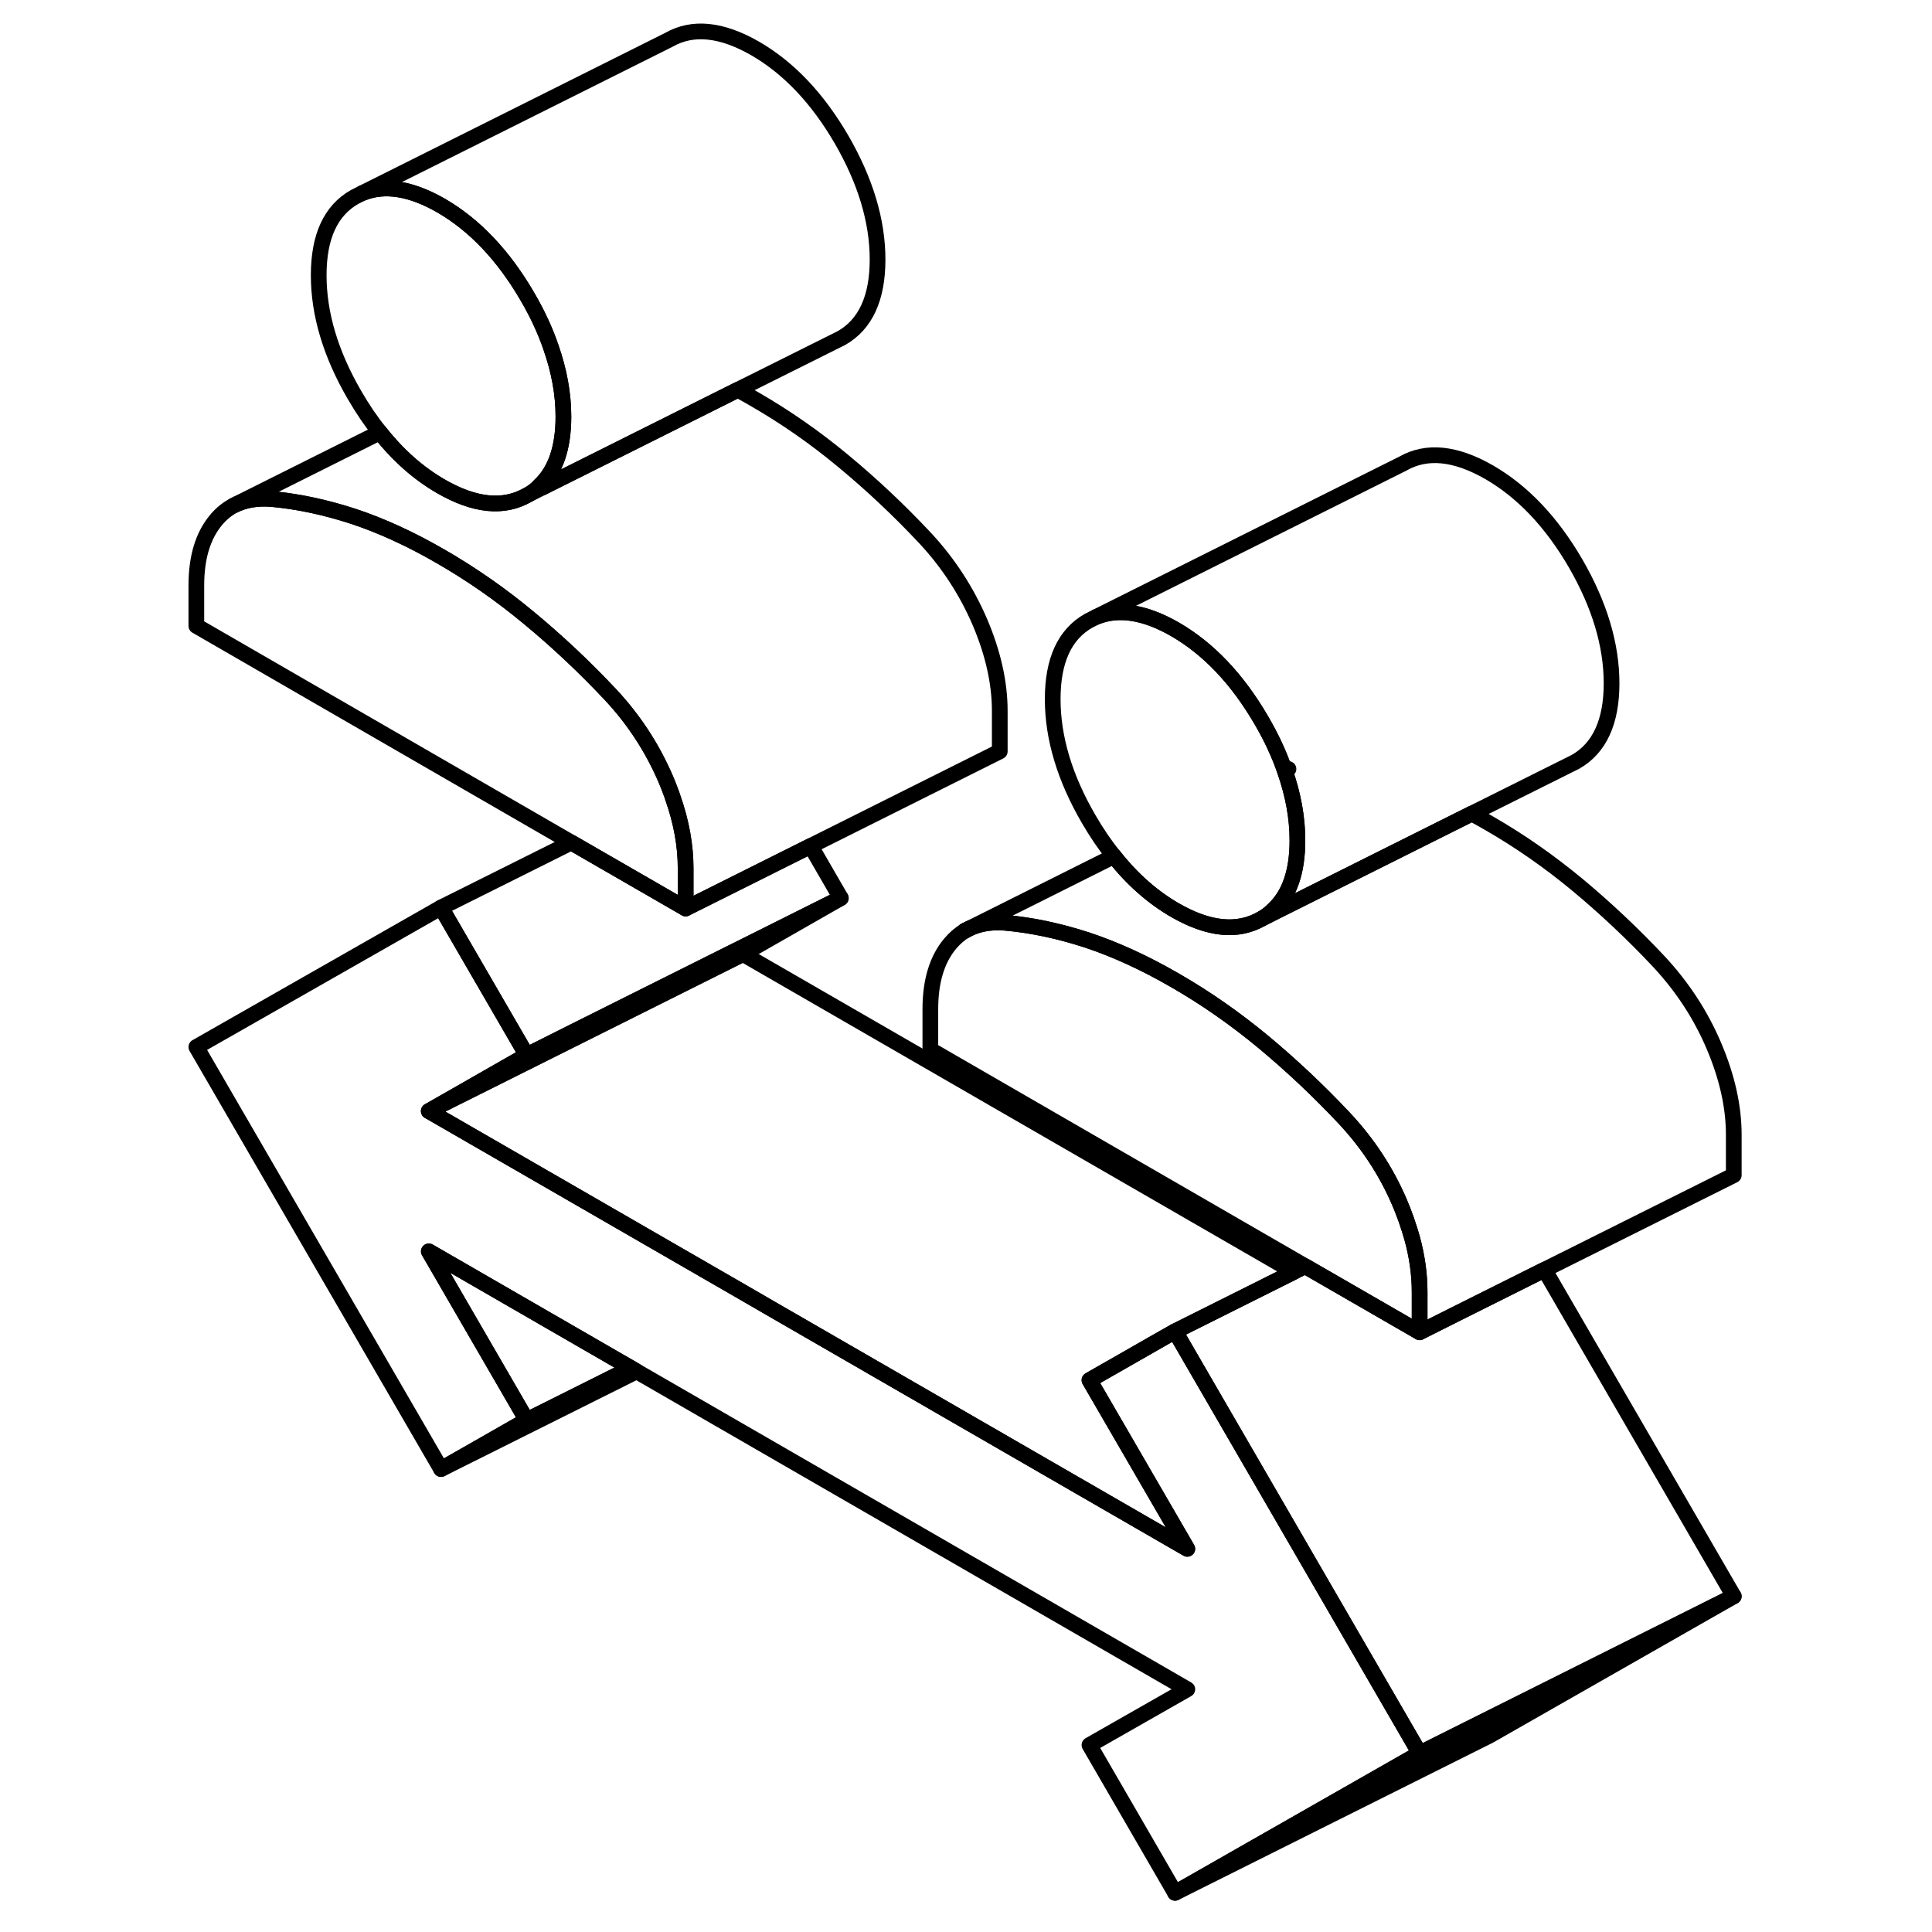 <svg width="24" height="24" viewBox="0 0 102 123" fill="none" xmlns="http://www.w3.org/2000/svg" stroke-width="1px" stroke-linecap="round" stroke-linejoin="round">
    <path d="M72.1 53.507C72.1 55.497 71.59 56.967 70.59 57.897C70.36 58.137 70.1 58.337 69.81 58.497C68.28 59.367 66.45 59.177 64.31 57.947C62.87 57.117 61.57 55.967 60.42 54.507C59.84 53.797 59.31 53.007 58.81 52.147C57.28 49.517 56.52 46.967 56.52 44.507C56.52 42.047 57.28 40.387 58.81 39.517L59.29 39.277C60.71 38.697 62.39 38.967 64.31 40.067C66.45 41.307 68.28 43.237 69.81 45.867C70.44 46.947 70.94 48.017 71.3 49.077C71.83 50.587 72.1 52.057 72.1 53.507Z" stroke="currentColor" stroke-linejoin="round"/>
    <path d="M79.88 111.627L64.31 120.507L58.86 111.097L65.09 107.547L30.03 87.307L29.67 87.097L16.8 79.667L23.03 90.417L17.58 93.527L2 66.657L17.58 57.777L23.03 67.177L16.8 70.737L36.89 82.327L37.96 82.947L38.27 83.127L65.09 98.607L58.86 87.867L63.62 85.147L64.31 84.757L65 85.947L79.88 111.627Z" stroke="currentColor" stroke-linejoin="round"/>
    <path d="M33.15 55.267V57.837L26.58 54.047L25.87 53.637L2 39.847V37.277C2 35.487 2.42 34.097 3.27 33.087C3.59 32.707 3.96 32.407 4.37 32.187C5.05 31.837 5.85 31.697 6.77 31.767C8.46 31.917 10.19 32.287 11.98 32.867C13.76 33.457 15.63 34.307 17.58 35.437C19.52 36.557 21.39 37.857 23.17 39.337C24.96 40.817 26.7 42.447 28.38 44.237C29.88 45.847 31.04 47.637 31.89 49.617C32.01 49.897 32.12 50.177 32.22 50.457C32.26 50.557 32.3 50.667 32.33 50.767C32.88 52.327 33.15 53.827 33.15 55.267Z" stroke="currentColor" stroke-linejoin="round"/>
    <path d="M25.37 26.527C25.37 28.517 24.86 29.987 23.86 30.917C23.63 31.157 23.37 31.357 23.08 31.517C21.55 32.387 19.72 32.197 17.58 30.967C16.14 30.137 14.84 28.987 13.69 27.527C13.11 26.817 12.58 26.027 12.08 25.167C10.55 22.537 9.79 19.987 9.79 17.527C9.79 15.067 10.55 13.407 12.08 12.537L12.56 12.297C13.98 11.717 15.66 11.987 17.58 13.087C19.72 14.327 21.55 16.257 23.08 18.887C23.71 19.967 24.21 21.037 24.57 22.097C25.1 23.607 25.37 25.077 25.37 26.527Z" stroke="currentColor" stroke-linejoin="round"/>
    <path d="M99.88 101.627L84.31 110.507L64.31 120.507L79.88 111.627L83.82 109.657L99.88 101.627Z" stroke="currentColor" stroke-linejoin="round"/>
    <path d="M99.88 101.627L83.82 109.657L79.88 111.627L65 85.947L64.31 84.757L71.87 80.977L72.6 80.617L79.88 84.817L82.21 83.647L87.83 80.837L99.88 101.627Z" stroke="currentColor" stroke-linejoin="round"/>
    <path d="M79.88 82.247V84.817L72.6 80.617L48.73 66.827V64.257C48.73 62.467 49.15 61.077 50 60.067C50.28 59.737 50.6 59.457 50.95 59.247C51.66 58.837 52.51 58.667 53.5 58.747C55.19 58.897 56.93 59.267 58.71 59.847C60.49 60.437 62.36 61.287 64.31 62.417C66.26 63.537 68.12 64.837 69.91 66.317C71.69 67.797 73.43 69.427 75.11 71.217C76.61 72.827 77.78 74.617 78.62 76.597C78.74 76.877 78.85 77.157 78.95 77.437C78.99 77.537 79.03 77.647 79.06 77.747C79.18 78.087 79.29 78.437 79.39 78.777C79.72 79.977 79.88 81.127 79.88 82.247Z" stroke="currentColor" stroke-linejoin="round"/>
    <path d="M43.03 57.177L36.8 60.737L16.8 70.737L23.03 67.177L26.96 65.207L43.03 57.177Z" stroke="currentColor" stroke-linejoin="round"/>
    <path d="M43.03 57.177L26.96 65.207L23.03 67.177L17.58 57.777L25.87 53.637L26.58 54.047L33.15 57.837L41.11 53.857L43.03 57.177Z" stroke="currentColor" stroke-linejoin="round"/>
    <path d="M45.37 16.527C45.37 18.977 44.6 20.647 43.08 21.517L42.6 21.757L36.47 24.817L24.05 31.027L23.86 30.917C24.86 29.987 25.37 28.517 25.37 26.527C25.37 25.077 25.1 23.607 24.57 22.097C24.21 21.037 23.71 19.967 23.08 18.887C21.55 16.257 19.72 14.327 17.58 13.087C15.66 11.987 13.98 11.717 12.56 12.297L32.08 2.537C33.6 1.667 35.44 1.857 37.58 3.087C39.72 4.327 41.55 6.257 43.08 8.887C44.6 11.517 45.37 14.067 45.37 16.527Z" stroke="currentColor" stroke-linejoin="round"/>
    <path d="M53.15 45.267V47.837L41.11 53.857L33.15 57.837V55.267C33.15 53.827 32.88 52.327 32.33 50.767C32.3 50.667 32.26 50.557 32.22 50.457C32.12 50.177 32.01 49.897 31.89 49.617C31.04 47.637 29.88 45.847 28.38 44.237C26.7 42.447 24.96 40.817 23.17 39.337C21.39 37.857 19.52 36.557 17.58 35.437C15.63 34.307 13.76 33.457 11.98 32.867C10.19 32.287 8.46 31.917 6.77 31.767C5.85 31.697 5.05 31.837 4.37 32.187L13.69 27.527C14.84 28.987 16.14 30.137 17.58 30.967C19.72 32.197 21.55 32.387 23.08 31.517L24.05 31.027L36.47 24.817C36.84 25.017 37.21 25.217 37.58 25.437C39.52 26.557 41.39 27.857 43.17 29.337C44.96 30.817 46.7 32.447 48.38 34.237C49.88 35.847 51.04 37.637 51.89 39.617C52.73 41.597 53.15 43.477 53.15 45.267Z" stroke="currentColor" stroke-linejoin="round"/>
    <path d="M29.67 87.097L23.03 90.417L16.8 79.667L29.67 87.097Z" stroke="currentColor" stroke-linejoin="round"/>
    <path d="M30.03 87.307L17.58 93.527L23.03 90.417L29.67 87.097L30.03 87.307Z" stroke="currentColor" stroke-linejoin="round"/>
    <path d="M58.86 87.867L65.09 98.607L38.27 83.127L37.96 82.947L36.89 82.327L16.8 70.737L36.8 60.737L71.87 80.977L64.31 84.757L63.62 85.147L58.86 87.867Z" stroke="currentColor" stroke-linejoin="round"/>
    <path d="M92.1 43.507C92.1 45.957 91.33 47.627 89.81 48.497L89.33 48.737L83.2 51.797L70.78 58.007L69.81 58.497C70.1 58.337 70.36 58.137 70.59 57.897C71.59 56.967 72.1 55.497 72.1 53.507C72.1 52.057 71.83 50.587 71.3 49.077C70.94 48.017 70.44 46.947 69.81 45.867C68.28 43.237 66.45 41.307 64.31 40.067C62.39 38.967 60.71 38.697 59.29 39.277L78.81 29.517C80.33 28.647 82.17 28.837 84.31 30.067C86.45 31.307 88.28 33.237 89.81 35.867C91.33 38.497 92.1 41.047 92.1 43.507Z" stroke="currentColor" stroke-linejoin="round"/>
    <path d="M99.88 72.247V74.817L87.83 80.837L82.21 83.647L79.88 84.817V82.247C79.88 81.127 79.72 79.977 79.39 78.787C79.29 78.437 79.18 78.087 79.06 77.747C79.03 77.647 78.99 77.537 78.95 77.437C78.85 77.157 78.74 76.877 78.62 76.597C77.78 74.617 76.61 72.827 75.11 71.217C73.43 69.427 71.69 67.797 69.91 66.317C68.12 64.837 66.26 63.537 64.31 62.417C62.36 61.287 60.49 60.437 58.71 59.847C56.93 59.267 55.19 58.897 53.5 58.747C52.51 58.667 51.66 58.837 50.95 59.247L60.42 54.507C61.57 55.967 62.87 57.117 64.31 57.947C66.45 59.177 68.28 59.367 69.81 58.497L70.78 58.007L83.2 51.797C83.57 51.997 83.94 52.197 84.31 52.417C86.26 53.537 88.12 54.837 89.91 56.317C91.69 57.797 93.43 59.427 95.11 61.217C96.61 62.827 97.78 64.617 98.62 66.597C99.46 68.577 99.88 70.457 99.88 72.247Z" stroke="currentColor" stroke-linejoin="round"/>
    <path d="M50.95 59.247L50.92 59.257" stroke="currentColor" stroke-linejoin="round"/>
    <path d="M71.53 48.957L71.32 49.067" stroke="currentColor" stroke-linejoin="round"/>
</svg>
